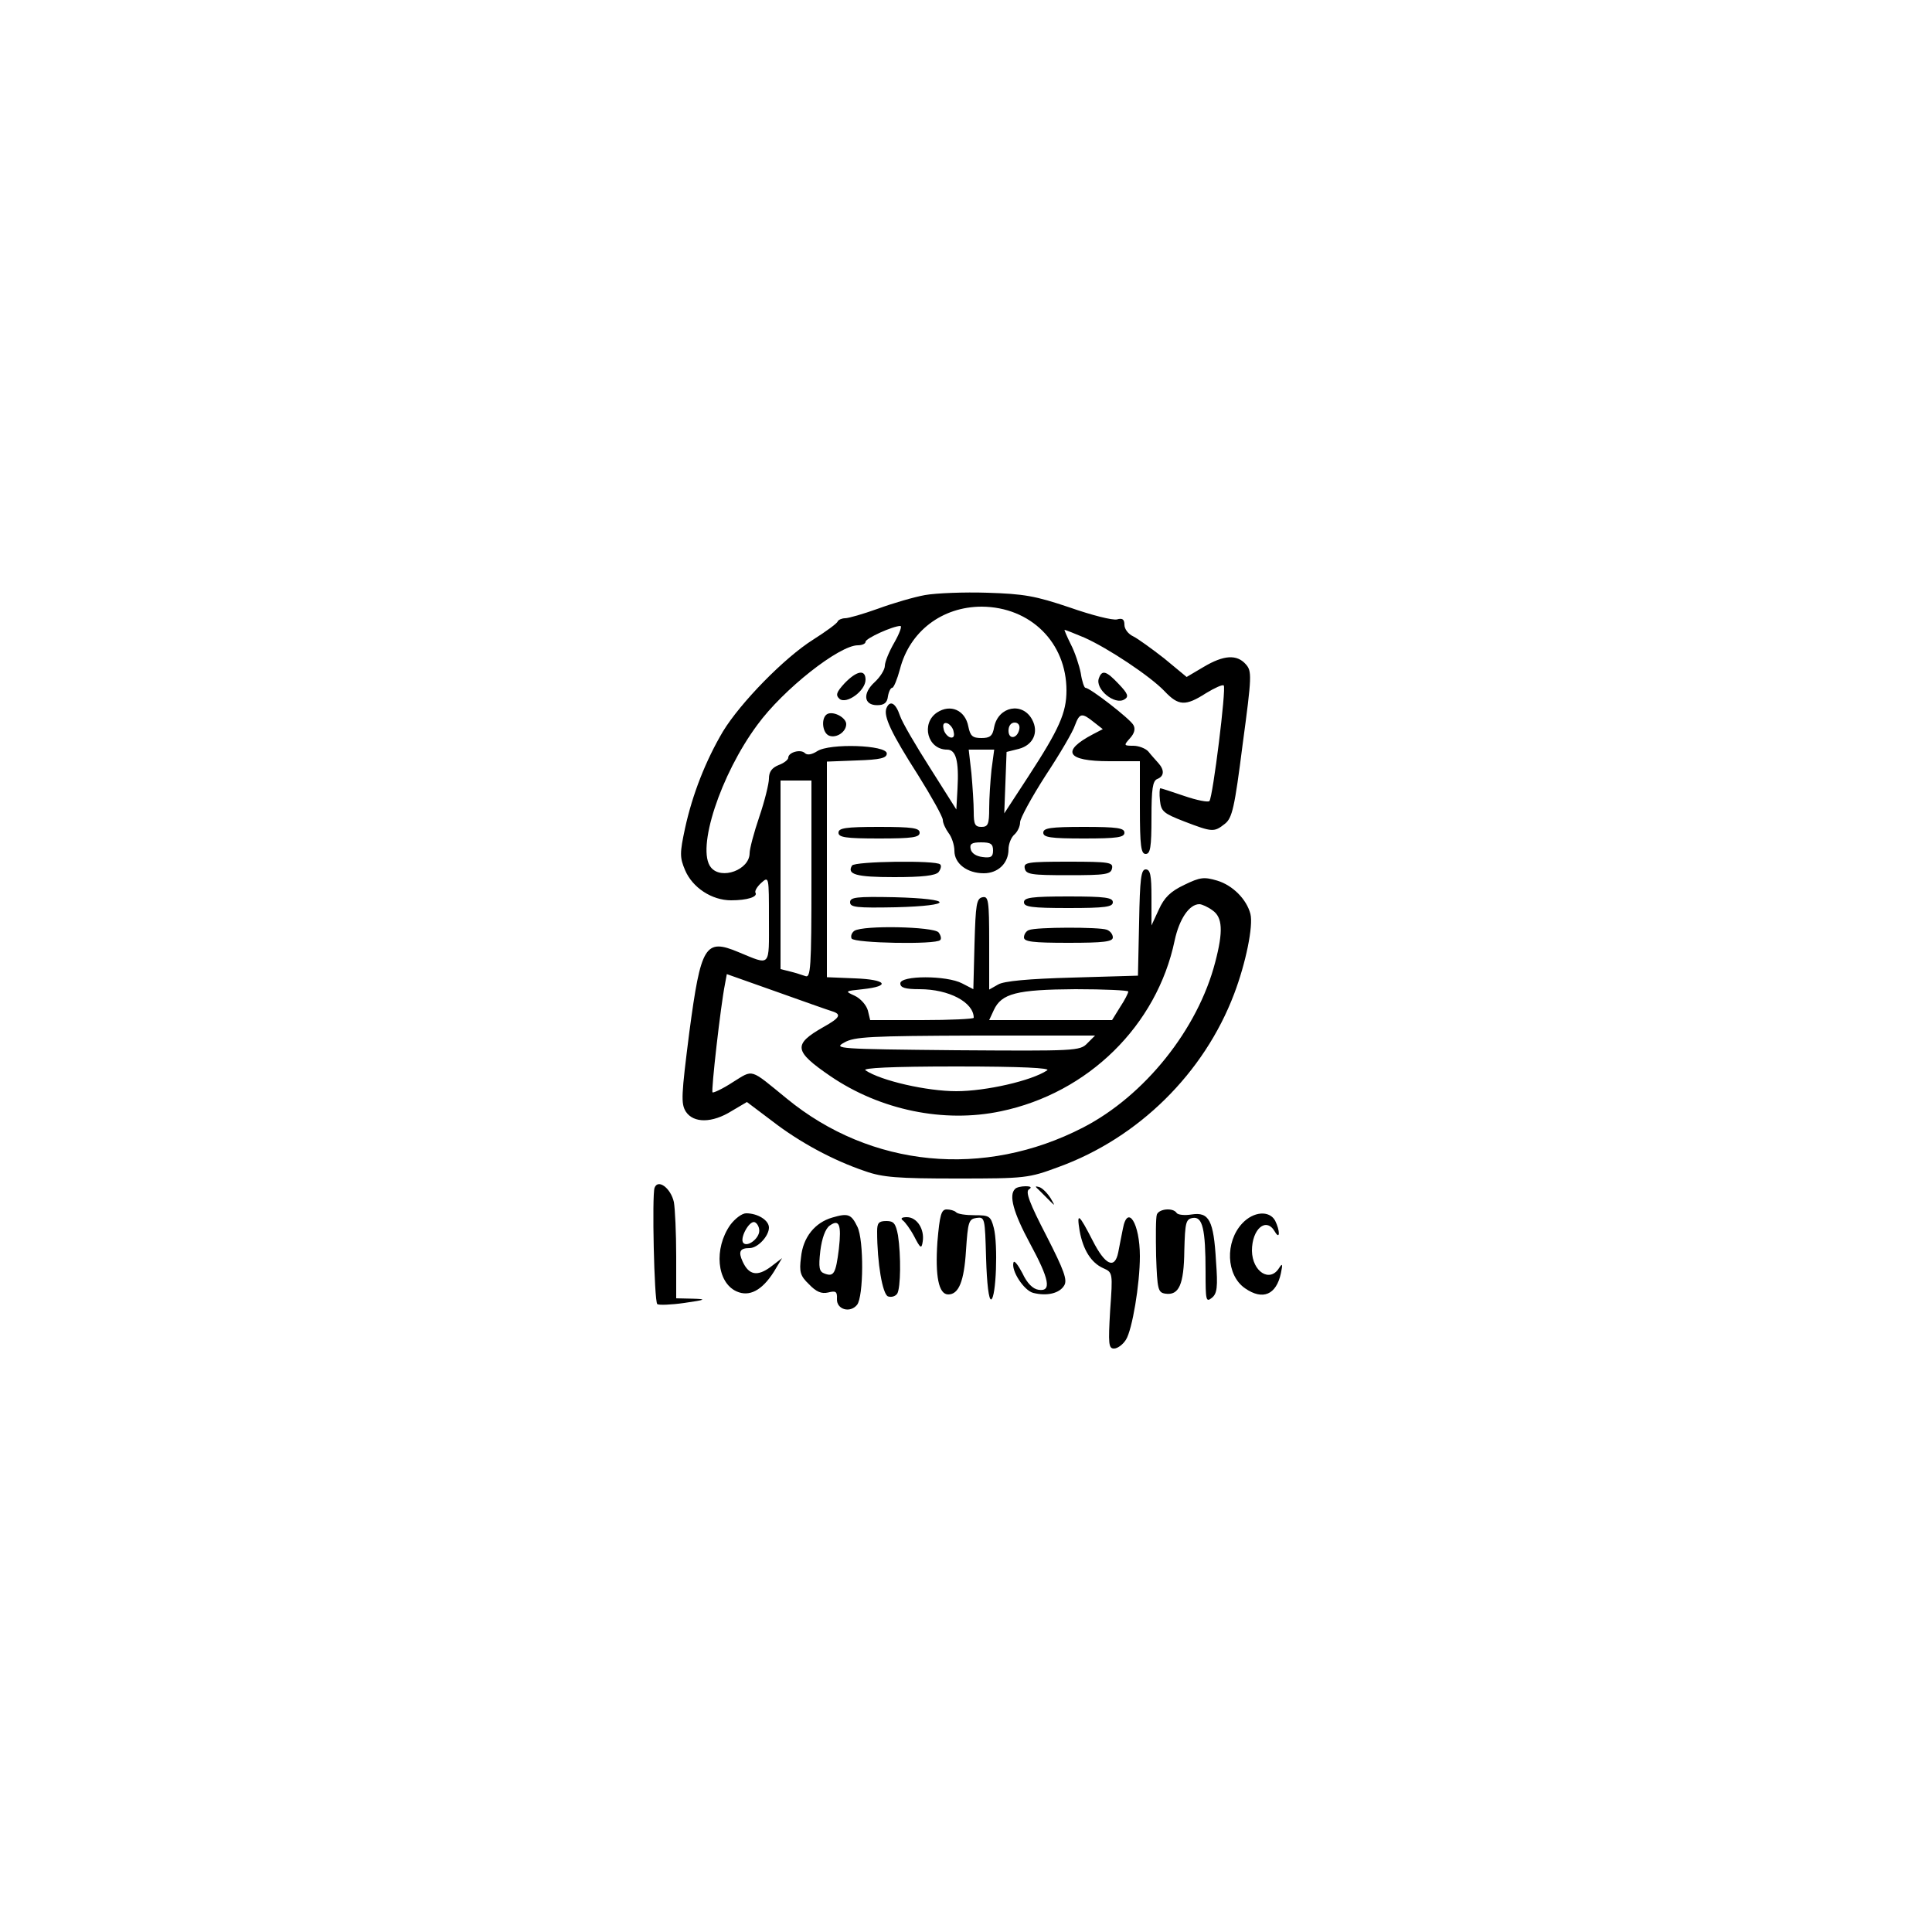 <?xml version="1.0" standalone="no"?>
<!DOCTYPE svg PUBLIC "-//W3C//DTD SVG 20010904//EN"
 "http://www.w3.org/TR/2001/REC-SVG-20010904/DTD/svg10.dtd">
<svg version="1.0" xmlns="http://www.w3.org/2000/svg"
 width="500pt" height="500pt" viewBox="0 0 500 500"
 preserveAspectRatio="xMidYMid meet">

<g transform="translate(0,500) scale(0.1,-0.1)"
fill="#000000" stroke="none">
<path d="M2394 3460 c-28 -5 -83 -21 -121 -35 -39 -14 -77 -25 -86 -25 -8 0
-17 -4 -19 -8 -1 -5 -30 -26 -63 -47 -75 -47 -189 -164 -234 -238 -45 -76 -79
-163 -98 -250 -14 -65 -14 -76 0 -109 19 -45 69 -78 119 -78 42 0 70 9 63 20
-2 4 4 15 15 25 20 18 20 17 20 -94 0 -126 6 -120 -79 -85 -86 36 -97 18 -127
-207 -21 -165 -22 -185 -9 -206 20 -30 68 -30 119 2 l39 23 65 -49 c71 -55
158 -102 241 -130 45 -16 85 -19 237 -19 178 0 186 1 264 30 206 75 376 242
454 448 30 79 50 176 42 207 -10 38 -46 74 -86 86 -34 10 -44 9 -85 -11 -36
-17 -52 -33 -66 -64 l-19 -41 0 73 c0 57 -3 72 -15 72 -12 0 -15 -24 -17 -137
l-3 -138 -170 -5 c-112 -3 -178 -9 -192 -18 l-23 -13 0 121 c0 110 -2 121 -17
118 -16 -3 -18 -18 -21 -121 l-3 -117 -29 15 c-40 21 -160 21 -160 0 0 -11 12
-15 50 -15 76 0 140 -34 140 -74 0 -3 -60 -6 -134 -6 l-134 0 -6 25 c-4 14
-19 31 -34 38 -26 12 -26 12 21 17 74 8 61 25 -20 28 l-73 3 0 279 0 279 78 3
c60 2 77 6 77 18 0 22 -148 27 -180 6 -14 -9 -26 -11 -32 -5 -11 11 -43 2 -43
-12 0 -5 -11 -14 -25 -19 -17 -7 -25 -17 -25 -35 0 -13 -11 -58 -25 -99 -14
-41 -25 -83 -25 -94 0 -43 -73 -70 -100 -37 -39 47 25 241 120 369 67 92 212
206 260 206 11 0 20 4 20 9 0 9 71 41 90 41 5 0 -2 -19 -15 -42 -14 -24 -25
-51 -25 -61 0 -10 -12 -29 -26 -42 -32 -29 -29 -60 6 -60 18 0 26 6 28 23 2
12 7 22 11 22 4 0 13 22 20 48 25 98 109 162 212 162 126 -1 219 -93 219 -217
0 -58 -19 -100 -99 -223 l-62 -95 3 79 3 80 32 8 c37 10 52 43 34 76 -25 46
-87 34 -98 -19 -4 -24 -11 -29 -33 -29 -23 0 -29 5 -34 30 -8 42 -46 59 -81
36 -42 -28 -25 -96 26 -96 23 0 31 -29 27 -101 l-3 -54 -67 106 c-37 58 -73
119 -79 137 -11 33 -26 41 -35 19 -8 -21 13 -65 82 -173 35 -56 64 -108 64
-116 0 -8 7 -23 15 -34 8 -10 15 -31 15 -46 0 -33 33 -58 76 -58 37 0 64 26
64 62 0 14 7 31 15 38 8 7 15 21 15 32 0 10 30 65 66 121 37 56 71 114 76 130
12 32 18 33 49 8 l23 -18 -25 -13 c-84 -44 -69 -70 42 -70 l79 0 0 -120 c0
-100 3 -120 15 -120 12 0 15 17 15 94 0 74 3 95 15 100 18 7 19 23 3 41 -7 8
-19 21 -26 30 -7 8 -25 15 -39 15 -25 0 -25 1 -9 19 12 13 15 25 9 35 -9 16
-112 96 -124 96 -3 0 -9 17 -12 38 -4 20 -15 54 -26 75 -10 20 -17 37 -16 37
2 0 25 -9 51 -20 61 -27 171 -100 208 -139 36 -38 54 -39 107 -5 23 14 43 23
46 20 7 -6 -28 -288 -37 -299 -3 -4 -33 2 -65 13 -32 11 -60 20 -62 20 -2 0
-3 -14 -1 -32 3 -28 9 -33 63 -54 73 -28 77 -28 105 -6 19 15 25 41 46 206 24
178 24 189 8 207 -23 26 -57 24 -109 -7 l-44 -26 -58 48 c-32 25 -68 51 -80
57 -13 6 -23 19 -23 30 0 14 -5 18 -19 14 -11 -3 -66 11 -123 31 -89 30 -118
35 -213 38 -60 2 -133 -1 -161 -6z m74 -354 c3 -12 -1 -17 -10 -14 -7 3 -15
13 -16 22 -3 12 1 17 10 14 7 -3 15 -13 16 -22z m170 7 c-5 -25 -28 -28 -28
-4 0 12 6 21 16 21 9 0 14 -7 12 -17z m-72 -105 c-3 -29 -6 -74 -6 -100 0 -41
-3 -48 -20 -48 -17 0 -20 7 -20 39 0 21 -3 66 -6 100 l-7 61 33 0 33 0 -7 -52z
m-466 -284 c0 -230 -2 -256 -16 -250 -9 3 -27 9 -40 12 l-24 6 0 244 0 244 40
0 40 0 0 -256z m470 75 c0 -16 -5 -20 -27 -17 -17 2 -29 10 -31 21 -3 13 3 17
27 17 25 0 31 -4 31 -21z m568 -155 c26 -18 28 -54 7 -134 -45 -174 -183 -346
-342 -428 -256 -132 -549 -104 -767 75 -97 79 -85 76 -140 42 -26 -17 -50 -28
-52 -26 -4 4 21 224 32 279 l5 27 127 -45 c70 -25 135 -48 145 -51 26 -8 21
-17 -22 -41 -79 -45 -77 -62 18 -127 129 -88 294 -122 441 -91 226 47 404 222
450 442 12 56 38 94 64 94 6 0 22 -7 34 -16z m-218 -210 c0 -4 -9 -22 -21 -40
l-21 -34 -159 0 -159 0 12 26 c20 43 59 53 211 54 75 0 137 -3 137 -6z m-106
-134 c-19 -20 -31 -20 -339 -18 -308 3 -319 4 -290 20 26 15 66 17 340 18
l309 0 -20 -20z m-104 -70 c-40 -27 -159 -54 -235 -54 -76 0 -195 27 -235 54
-10 6 66 10 235 10 169 0 245 -4 235 -10z"/>
<path d="M2186 3232 c-22 -24 -24 -31 -13 -41 18 -14 67 21 67 50 0 27 -22 24
-54 -9z"/>
<path d="M2844 3245 c-11 -28 41 -71 66 -55 12 7 9 15 -15 40 -32 34 -43 37
-51 15z"/>
<path d="M2143 3153 c-19 -7 -16 -50 3 -57 19 -7 44 10 44 30 0 16 -30 33 -47
27z"/>
<path d="M2170 2845 c0 -12 18 -15 105 -15 87 0 105 3 105 15 0 12 -18 15
-105 15 -87 0 -105 -3 -105 -15z"/>
<path d="M2700 2845 c0 -12 18 -15 105 -15 87 0 105 3 105 15 0 12 -18 15
-105 15 -87 0 -105 -3 -105 -15z"/>
<path d="M2205 2760 c-14 -23 11 -30 109 -30 74 0 107 4 115 13 6 8 8 17 4 20
-10 11 -221 8 -228 -3z"/>
<path d="M2652 2753 c3 -16 16 -18 113 -18 97 0 110 2 113 18 3 15 -7 17 -113
17 -106 0 -116 -2 -113 -17z"/>
<path d="M2200 2665 c0 -13 16 -15 118 -13 153 4 151 22 -3 26 -99 2 -115 0
-115 -13z"/>
<path d="M2650 2665 c0 -12 19 -15 115 -15 96 0 115 3 115 15 0 12 -19 15
-115 15 -96 0 -115 -3 -115 -15z"/>
<path d="M2211 2591 c-7 -5 -10 -14 -7 -20 8 -12 218 -16 229 -4 4 3 2 12 -4
20 -13 15 -195 19 -218 4z"/>
<path d="M2663 2593 c-7 -2 -13 -11 -13 -19 0 -11 22 -14 115 -14 92 0 115 3
115 14 0 8 -7 17 -16 20 -19 7 -183 7 -201 -1z"/>
<path d="M1694 1926 c-7 -19 -1 -293 7 -301 4 -3 35 -2 70 3 56 8 59 10 22 11
l-43 1 0 109 c0 60 -3 123 -6 140 -8 36 -41 61 -50 37z"/>
<path d="M2627 1923 c-17 -16 -4 -62 38 -140 51 -94 57 -126 23 -121 -15 2
-30 17 -42 43 -11 21 -21 34 -23 28 -7 -21 27 -73 51 -79 36 -9 68 -1 80 19 9
14 0 39 -46 129 -43 83 -55 114 -45 120 8 5 5 8 -9 8 -11 0 -24 -3 -27 -7z"/>
<path d="M2690 1919 c8 -8 21 -21 29 -29 12 -12 11 -10 0 9 -9 14 -22 27 -30
29 -11 3 -11 2 1 -9z"/>
<path d="M2426 1786 c-6 -88 3 -136 28 -136 27 0 41 33 46 114 5 74 7 81 27
84 22 3 22 0 25 -105 2 -66 7 -107 13 -106 13 4 18 142 7 185 -8 31 -12 33
-49 33 -23 0 -45 3 -49 8 -4 4 -15 7 -24 7 -14 0 -18 -14 -24 -84z"/>
<path d="M2994 1857 c-3 -8 -3 -56 -2 -108 3 -87 5 -94 24 -97 35 -5 48 23 49
112 2 73 4 81 22 84 25 4 33 -28 33 -140 0 -73 1 -79 16 -67 14 11 16 28 11
95 -6 106 -18 128 -63 121 -18 -3 -36 -1 -39 4 -9 14 -45 11 -51 -4z"/>
<path d="M1890 1830 c-43 -61 -35 -149 16 -172 33 -15 66 2 97 51 l21 35 -30
-23 c-34 -25 -56 -21 -72 14 -12 26 -7 35 18 35 21 0 50 31 50 53 0 19 -29 37
-59 37 -11 0 -29 -14 -41 -30z m75 -15 c0 -20 -30 -43 -41 -32 -11 11 15 59
29 54 6 -2 12 -12 12 -22z"/>
<path d="M2154 1849 c-45 -13 -76 -51 -81 -103 -5 -38 -2 -48 21 -70 18 -19
32 -25 49 -21 20 5 24 3 23 -17 -1 -27 34 -37 52 -15 17 21 18 167 1 202 -16
33 -24 36 -65 24z m17 -81 c-8 -64 -13 -73 -37 -64 -14 5 -16 15 -11 59 4 32
13 57 24 65 25 18 31 3 24 -60z"/>
<path d="M3215 1834 c-45 -48 -42 -134 7 -168 46 -32 81 -17 93 39 5 24 4 27
-5 13 -24 -38 -69 -9 -70 45 0 57 37 88 59 50 14 -24 14 2 1 28 -15 27 -56 24
-85 -7z"/>
<path d="M2336 1842 c6 -4 20 -23 30 -42 16 -31 19 -33 22 -13 5 32 -15 63
-41 63 -13 0 -17 -3 -11 -8z"/>
<path d="M2794 1815 c9 -50 30 -83 61 -97 25 -11 25 -12 18 -110 -5 -86 -4
-98 10 -98 9 0 23 10 31 23 16 25 36 143 36 216 0 85 -32 136 -44 71 -3 -16
-9 -44 -12 -61 -9 -45 -34 -33 -66 30 -36 70 -42 75 -34 26z"/>
<path d="M2270 1813 c0 -82 14 -162 28 -168 9 -3 19 0 24 7 9 15 10 98 2 151
-6 31 -11 37 -30 37 -20 0 -24 -5 -24 -27z"/>
</g>
</svg>

